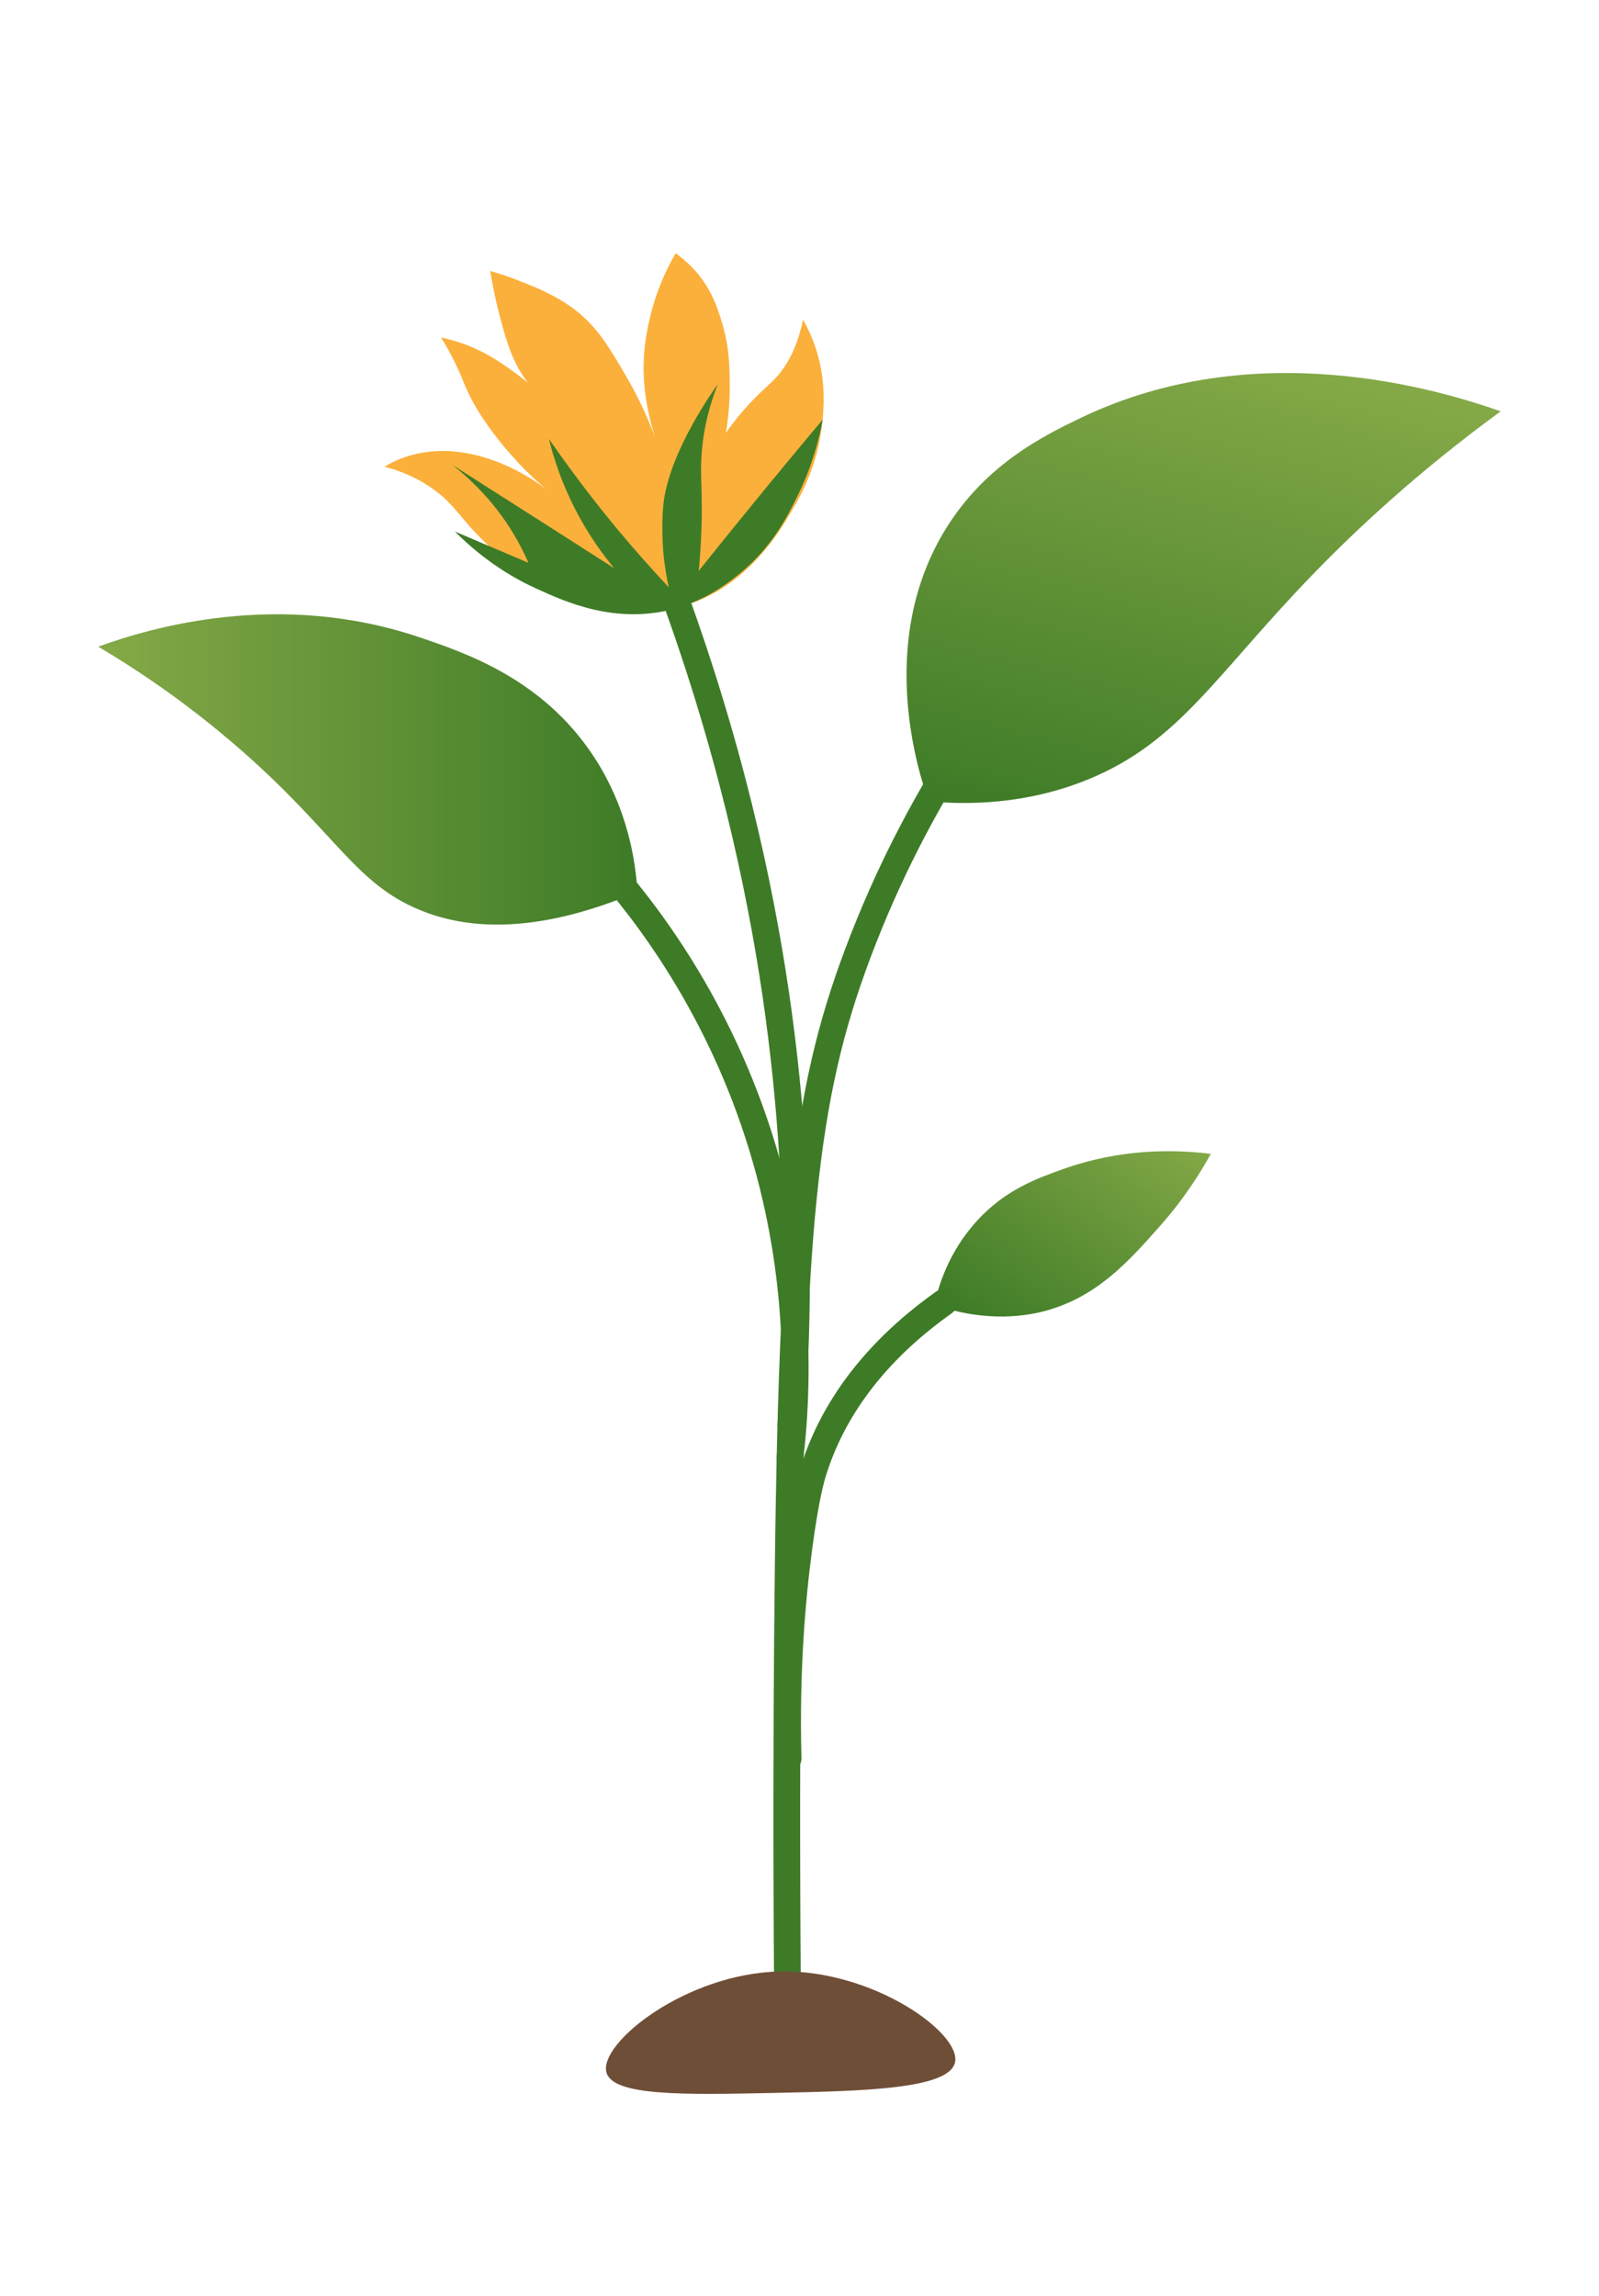 <?xml version="1.0" encoding="UTF-8"?>
<svg id="Layer_2" data-name="Layer 2" xmlns="http://www.w3.org/2000/svg" xmlns:xlink="http://www.w3.org/1999/xlink" viewBox="0 0 300.91 432">
  <defs>
    <style>
      .cls-1 {
        fill: url(#linear-gradient-3);
      }

      .cls-2 {
        fill: url(#linear-gradient-2);
      }

      .cls-3 {
        fill: #6f4e37;
      }

      .cls-4 {
        fill: url(#linear-gradient);
      }

      .cls-5 {
        fill: #fff;
      }

      .cls-6 {
        fill: #3e7b27;
      }

      .cls-7 {
        fill: none;
        stroke: #3e7b27;
        stroke-linecap: round;
        stroke-miterlimit: 10;
        stroke-width: 5.03px;
      }

      .cls-8 {
        fill: #fbb03b;
      }
    </style>
    <linearGradient id="linear-gradient" x1="18.5" y1="144.77" x2="119.96" y2="144.77" gradientUnits="userSpaceOnUse">
      <stop offset="0" stop-color="#85a947"/>
      <stop offset="1" stop-color="#3e7b27"/>
    </linearGradient>
    <linearGradient id="linear-gradient-2" x1="12.63" y1="-13.61" x2="12.63" y2="73.28" gradientTransform="translate(217.56 76.03) rotate(14.52) scale(1.13)" xlink:href="#linear-gradient"/>
    <linearGradient id="linear-gradient-3" x1="-5.15" y1="530.03" x2="-5.15" y2="571.25" gradientTransform="translate(594.97 -355.23) rotate(-145.5) scale(1.38 -1.28)" xlink:href="#linear-gradient"/>
  </defs>
  <g id="Layer_1-2" data-name="Layer 1">
    <g>
      <rect class="cls-5" width="300.91" height="432"/>
      <g>
        <path class="cls-8" d="M97.36,107.16c-1.71-1.27-3.52-2.74-5.37-4.45-4.02-3.69-5.39-6.06-7.7-8.34-2.28-2.26-5.96-4.97-11.94-6.57.99-.58,2.37-1.3,4.1-1.87,10-3.32,19.59,1.94,21.86,3.19,1.86,1.02,3.38,2.08,4.56,2.98-2.81-2.34-4.98-4.58-6.52-6.33-1.49-1.69-6.44-7.31-8.91-13.4-.22-.55-.72-1.83-1.55-3.58-1.13-2.37-2.21-4.19-2.89-5.29,2.25.46,4.08,1.1,5.4,1.64,3.49,1.43,6.08,3.25,7.83,4.5.23.16.93.66,1.84,1.37,2.01,1.57,4.86,4,8.11,7.58-5.87-4.12-8.41-8.63-9.52-11.09-1.2-2.66-2-5.71-2.7-8.39-.86-3.3-1.38-6.11-1.7-8.12,1.32.37,3.16.94,5.32,1.79,2.79,1.09,6.73,2.63,10.22,5.2,4.49,3.31,6.79,7.26,10.07,12.87,1.7,2.91,3.65,6.73,5.41,11.44.1.27-1.38-3.82-1.96-9.2-.67-6.22.48-11.17,1.07-13.62,1.19-4.95,3.07-8.93,4.76-11.82.97.69,2.33,1.76,3.71,3.32,3.06,3.46,4.18,7.01,4.98,9.63,1.4,4.59,1.46,8.31,1.49,11.61.03,3.78-.34,6.94-.72,9.21.67-.95,1.69-2.34,3.03-3.9,2.79-3.27,4.71-4.71,6.11-6.17,1.91-1.98,4.15-5.32,5.37-11.21.65,1.14,1.48,2.77,2.2,4.82,2.14,6.08,1.72,11.31,1.48,14.03-.75,8.37-4.1,14.22-5.65,16.87-2.32,3.96-7.91,13.58-18.84,17.59-16.08,5.91-31.08-4.91-32.91-6.27Z"/>
        <g>
          <path class="cls-7" d="M113.01,161.89c8.37,9.33,22.32,27.31,30.42,53.86,7.6,24.91,6.68,46.29,5.24,58.53"/>
          <path class="cls-7" d="M178.81,143.94c-4.63,7.51-11.44,19.62-17.38,35.43-10.22,27.19-12.62,51.44-13.24,129.74-.14,17.32-.2,39.33,0,64.91"/>
          <path class="cls-4" d="M119.96,167.81c-20.29,8.59-33.1,6.64-40.97,3.4-12.1-4.98-15.71-14.32-33.32-29.81-10.8-9.5-20.72-15.9-27.18-19.73,9.85-3.58,33.98-10.73,60.5-1.75,8.71,2.95,23.08,7.82,32.64,22.26,6.55,9.9,7.99,19.97,8.33,25.63Z"/>
          <path class="cls-2" d="M174.78,150.78c7.28.65,18.32.63,29.97-4.13,17.32-7.08,24.01-19.74,42.6-38.88,7.56-7.79,19.11-18.73,35.06-30.38-11.94-4.2-46.2-14.46-78.88,1.17-7.12,3.41-17.82,8.69-25.31,20.56-13.75,21.8-5.02,47.28-3.44,51.67Z"/>
          <path class="cls-3" d="M114.13,389.95c-1.55-5.45,14.9-18.69,32.74-19.03,17.36-.34,34.08,11.58,32.85,17.12-1.13,5.06-17.39,5.39-34.16,5.74-16.79.35-30.16.62-31.43-3.83Z"/>
          <path class="cls-7" d="M127.62,114.03c11.05,30.89,16.25,57.38,18.86,76.5,3.14,22.98,3.41,41.6,3.41,49.63,0,10.98-.49,20.43-1.06,27.85"/>
          <path class="cls-7" d="M177.64,245.04c-8.88,6.29-19.79,16.49-24.57,31.72-.35,1.13-1.45,4.73-2.74,14.5-1.26,9.51-2.46,22.97-2.02,39.59"/>
          <path class="cls-1" d="M175.85,245.49c10.21,3.56,17.91,1.97,21.11,1.08,9.64-2.69,15.56-9.38,21.31-15.87,4.65-5.25,7.71-10.19,9.59-13.6-7.09-.89-16.98-.96-27.62,2.8-5.15,1.82-10.97,3.95-16.21,9.6-5.63,6.07-7.5,12.75-8.18,16Z"/>
          <path class="cls-6" d="M126.63,114.62c-10.93,2.84-20.19-1.37-25.64-3.85-3.79-1.72-9.58-4.92-15.38-10.77l13.84,5.9c-.81-1.86-1.81-3.85-3.08-5.9-3.58-5.82-7.85-9.87-11.28-12.56,5.9,3.75,11.8,7.51,17.69,11.28,4.27,2.73,8.55,5.47,12.82,8.2-2.25-2.7-4.84-6.28-7.18-10.77-2.67-5.12-4.21-9.86-5.13-13.59,3.74,5.42,7.99,11.1,12.82,16.92,3.28,3.95,6.55,7.62,9.74,11.02-.37-1.68-.79-3.95-1.03-6.67,0,0-.4-4.58,0-8.72.95-9.99,9.78-22.17,10.26-22.82-2.22,5.65-2.89,10.32-3.08,13.59-.24,4.17.25,6.88,0,13.84-.12,3.26-.34,5.93-.51,7.69,3.2-4,6.45-8.02,9.74-12.05,4.54-5.56,9.07-11.03,13.59-16.41-1.1,6.06-3.01,10.81-4.61,14.1-2.03,4.15-4.91,9.88-11.02,14.87-2,1.63-6.22,5.02-12.56,6.67Z"/>
        </g>
      </g>
    </g>
  </g>
</svg>